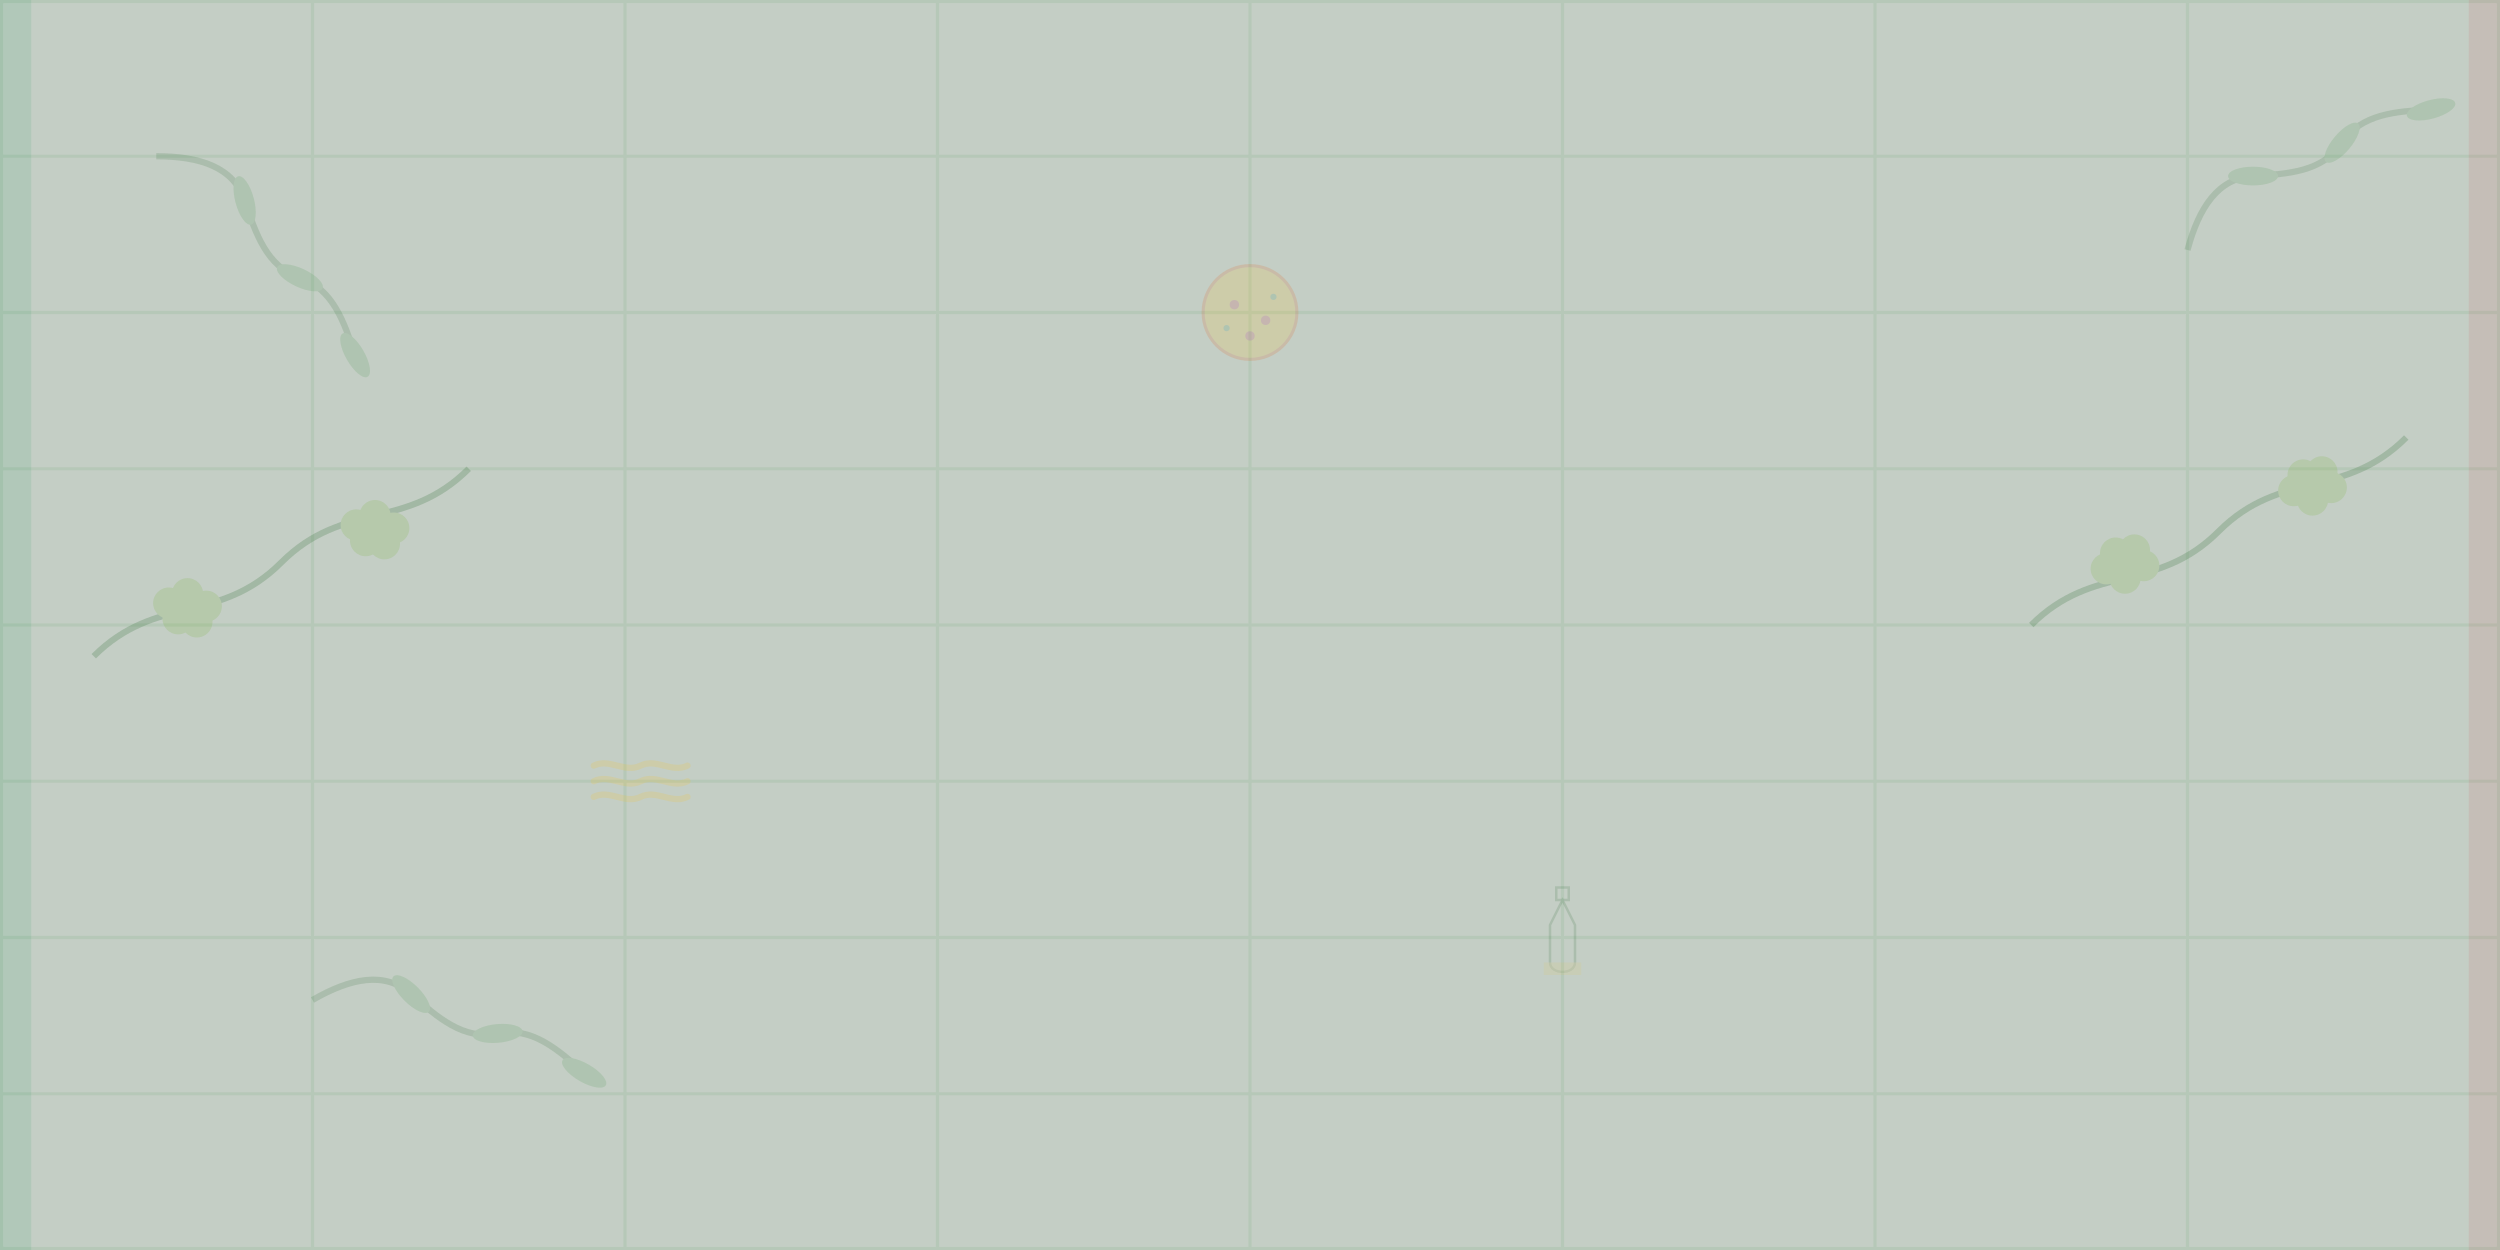 <svg width="800" height="400" viewBox="0 0 800 400" xmlns="http://www.w3.org/2000/svg">
  <rect x="0" y="0" width="800" height="400" fill="#333333" stroke="none"/>
  <!-- 背景 -->
  <rect width="800" height="400" fill="#E8F5E9" opacity="0.8"/>
  
  <!-- 幾何圖案 - 義大利風格格子 -->
  <g opacity="0.1">
    <path d="M0 0 L800 0 L800 400 L0 400 Z" fill="none" stroke="#388E3C" stroke-width="2"/>
    <path d="M100 0 L100 400" stroke="#388E3C" stroke-width="1"/>
    <path d="M200 0 L200 400" stroke="#388E3C" stroke-width="1"/>
    <path d="M300 0 L300 400" stroke="#388E3C" stroke-width="1"/>
    <path d="M400 0 L400 400" stroke="#388E3C" stroke-width="1"/>
    <path d="M500 0 L500 400" stroke="#388E3C" stroke-width="1"/>
    <path d="M600 0 L600 400" stroke="#388E3C" stroke-width="1"/>
    <path d="M700 0 L700 400" stroke="#388E3C" stroke-width="1"/>
    
    <path d="M0 50 L800 50" stroke="#388E3C" stroke-width="1"/>
    <path d="M0 100 L800 100" stroke="#388E3C" stroke-width="1"/>
    <path d="M0 150 L800 150" stroke="#388E3C" stroke-width="1"/>
    <path d="M0 200 L800 200" stroke="#388E3C" stroke-width="1"/>
    <path d="M0 250 L800 250" stroke="#388E3C" stroke-width="1"/>
    <path d="M0 300 L800 300" stroke="#388E3C" stroke-width="1"/>
    <path d="M0 350 L800 350" stroke="#388E3C" stroke-width="1"/>
  </g>
  
  <!-- 橄欖枝圖案 -->
  <g opacity="0.15">
    <!-- 左上角橄欖枝 -->
    <g transform="translate(50, 50) rotate(45)">
      <path d="M0 0 C10 -10, 20 -15, 30 -10 C40 -5, 50 0, 60 -5 C70 -10, 80 -5, 90 0" 
            fill="none" stroke="#1B5E20" stroke-width="2"/>
      
      <!-- 橄欖葉 -->
      <g transform="translate(30, -10)">
        <ellipse cx="0" cy="0" rx="8" ry="3" fill="#388E3C" transform="rotate(30)"/>
      </g>
      <g transform="translate(60, -5)">
        <ellipse cx="0" cy="0" rx="8" ry="3" fill="#388E3C" transform="rotate(-20)"/>
      </g>
      <g transform="translate(90, 0)">
        <ellipse cx="0" cy="0" rx="8" ry="3" fill="#388E3C" transform="rotate(15)"/>
      </g>
    </g>
    
    <!-- 右上角橄欖枝 -->
    <g transform="translate(700, 80) rotate(-30)">
      <path d="M0 0 C10 -10, 20 -15, 30 -10 C40 -5, 50 0, 60 -5 C70 -10, 80 -5, 90 0" 
            fill="none" stroke="#1B5E20" stroke-width="2"/>
      
      <!-- 橄欖葉 -->
      <g transform="translate(30, -10)">
        <ellipse cx="0" cy="0" rx="8" ry="3" fill="#388E3C" transform="rotate(30)"/>
      </g>
      <g transform="translate(60, -5)">
        <ellipse cx="0" cy="0" rx="8" ry="3" fill="#388E3C" transform="rotate(-20)"/>
      </g>
      <g transform="translate(90, 0)">
        <ellipse cx="0" cy="0" rx="8" ry="3" fill="#388E3C" transform="rotate(15)"/>
      </g>
    </g>
    
    <!-- 左下角橄欖枝 -->
    <g transform="translate(100, 320) rotate(15)">
      <path d="M0 0 C10 -10, 20 -15, 30 -10 C40 -5, 50 0, 60 -5 C70 -10, 80 -5, 90 0" 
            fill="none" stroke="#1B5E20" stroke-width="2"/>
      
      <!-- 橄欖葉 -->
      <g transform="translate(30, -10)">
        <ellipse cx="0" cy="0" rx="8" ry="3" fill="#388E3C" transform="rotate(30)"/>
      </g>
      <g transform="translate(60, -5)">
        <ellipse cx="0" cy="0" rx="8" ry="3" fill="#388E3C" transform="rotate(-20)"/>
      </g>
      <g transform="translate(90, 0)">
        <ellipse cx="0" cy="0" rx="8" ry="3" fill="#388E3C" transform="rotate(15)"/>
      </g>
    </g>
  </g>
  
  <!-- 葡萄藤圖案 -->
  <g opacity="0.2">
    <!-- 右側葡萄藤 -->
    <g transform="translate(650, 200)">
      <path d="M0 0 C20 -20, 40 -10, 60 -30 C80 -50, 100 -40, 120 -60" 
            fill="none" stroke="#1B5E20" stroke-width="2"/>
      
      <!-- 葡萄 -->
      <g transform="translate(30, -15)">
        <circle cx="0" cy="0" r="5" fill="#7CB342"/>
        <circle cx="-6" cy="-3" r="5" fill="#7CB342"/>
        <circle cx="-3" cy="-8" r="5" fill="#7CB342"/>
        <circle cx="6" cy="-4" r="5" fill="#7CB342"/>
        <circle cx="3" cy="-9" r="5" fill="#7CB342"/>
      </g>
      
      <g transform="translate(90, -40)">
        <circle cx="0" cy="0" r="5" fill="#7CB342"/>
        <circle cx="-6" cy="-3" r="5" fill="#7CB342"/>
        <circle cx="-3" cy="-8" r="5" fill="#7CB342"/>
        <circle cx="6" cy="-4" r="5" fill="#7CB342"/>
        <circle cx="3" cy="-9" r="5" fill="#7CB342"/>
      </g>
    </g>
    
    <!-- 左側葡萄藤 -->
    <g transform="translate(150, 150)">
      <path d="M0 0 C-20 20, -40 10, -60 30 C-80 50, -100 40, -120 60" 
            fill="none" stroke="#1B5E20" stroke-width="2"/>
      
      <!-- 葡萄 -->
      <g transform="translate(-30, 15)">
        <circle cx="0" cy="0" r="5" fill="#7CB342"/>
        <circle cx="-6" cy="3" r="5" fill="#7CB342"/>
        <circle cx="-3" cy="8" r="5" fill="#7CB342"/>
        <circle cx="6" cy="4" r="5" fill="#7CB342"/>
        <circle cx="3" cy="9" r="5" fill="#7CB342"/>
      </g>
      
      <g transform="translate(-90, 40)">
        <circle cx="0" cy="0" r="5" fill="#7CB342"/>
        <circle cx="-6" cy="3" r="5" fill="#7CB342"/>
        <circle cx="-3" cy="8" r="5" fill="#7CB342"/>
        <circle cx="6" cy="4" r="5" fill="#7CB342"/>
        <circle cx="3" cy="9" r="5" fill="#7CB342"/>
      </g>
    </g>
  </g>
  
  <!-- 義大利國旗色彩裝飾 -->
  <g opacity="0.1">
    <rect x="0" y="0" width="10" height="400" fill="#009246"/> <!-- 綠色 -->
    <rect x="790" y="0" width="10" height="400" fill="#CE2B37"/> <!-- 紅色 -->
  </g>
  
  <!-- 披薩和義大利麵圖案 -->
  <g opacity="0.15">
    <!-- 簡化的披薩 -->
    <g transform="translate(400, 100) scale(0.5)">
      <circle cx="0" cy="0" r="30" fill="#FFC107" stroke="#E65100" stroke-width="2"/>
      <circle cx="-10" cy="-5" r="3" fill="#CE2B37"/> <!-- 番茄 -->
      <circle cx="10" cy="5" r="3" fill="#CE2B37"/> <!-- 番茄 -->
      <circle cx="0" cy="15" r="3" fill="#CE2B37"/> <!-- 番茄 -->
      <circle cx="-15" cy="10" r="2" fill="#388E3C"/> <!-- 羅勒 -->
      <circle cx="15" cy="-10" r="2" fill="#388E3C"/> <!-- 羅勒 -->
    </g>
    
    <!-- 簡化的義大利麵 -->
    <g transform="translate(200, 250) scale(0.5)">
      <path d="M-20 -10 C-10 -15, 0 -5, 10 -10 C20 -15, 30 -5, 40 -10" 
            fill="none" stroke="#FFC107" stroke-width="4" stroke-linecap="round"/>
      <path d="M-20 0 C-10 -5, 0 5, 10 0 C20 -5, 30 5, 40 0" 
            fill="none" stroke="#FFC107" stroke-width="4" stroke-linecap="round"/>
      <path d="M-20 10 C-10 5, 0 15, 10 10 C20 5, 30 15, 40 10" 
            fill="none" stroke="#FFC107" stroke-width="4" stroke-linecap="round"/>
    </g>
    
    <!-- 簡化的橄欖油瓶 -->
    <g transform="translate(500, 300) scale(0.4)">
      <path d="M0 -30 L-10 -10 L-10 20 C-10 30, 10 30, 10 20 L10 -10 Z" 
            fill="none" stroke="#1B5E20" stroke-width="2"/>
      <rect x="-5" y="-40" width="10" height="10" fill="none" stroke="#1B5E20" stroke-width="2"/>
      <rect x="-15" y="20" width="30" height="10" fill="#FFC107" opacity="0.5"/>
    </g>
  </g>
</svg>